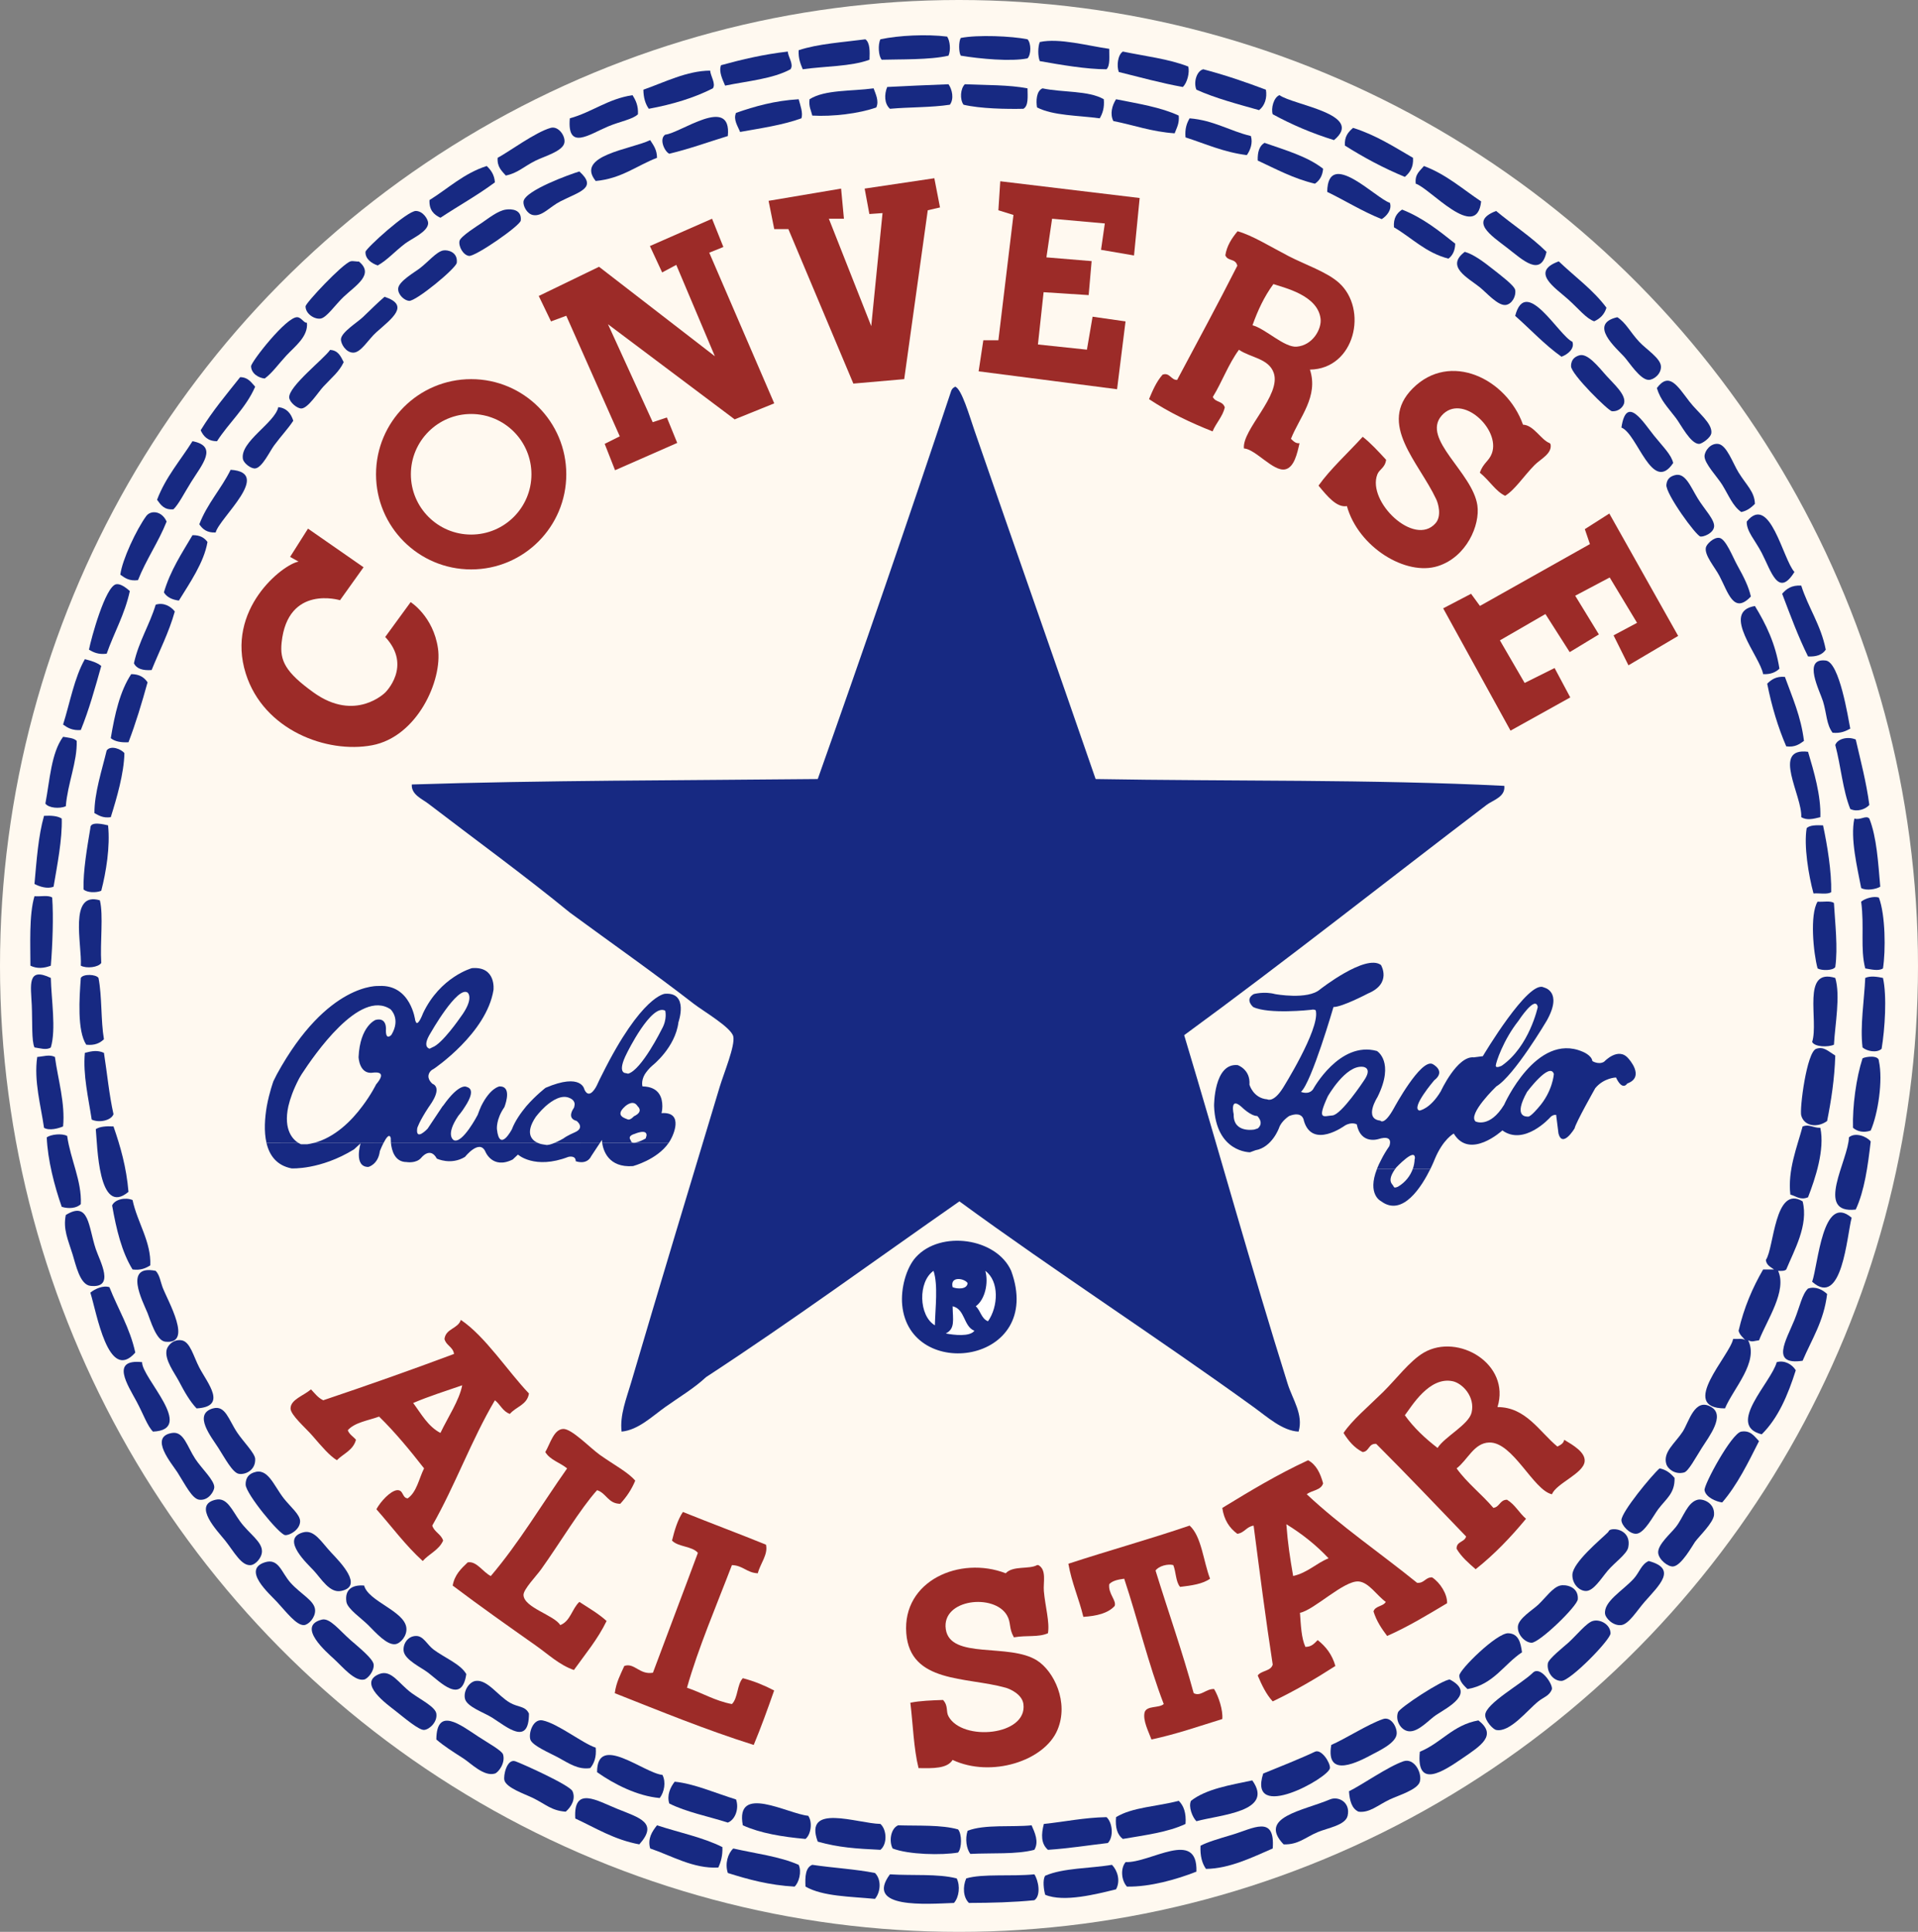 <?xml version="1.0" encoding="utf-8"?>
<!-- Generator: Adobe Illustrator 16.0.0, SVG Export Plug-In . SVG Version: 6.00 Build 0)  -->
<!DOCTYPE svg PUBLIC "-//W3C//DTD SVG 1.1//EN" "http://www.w3.org/Graphics/SVG/1.1/DTD/svg11.dtd">
<svg version="1.1" id="Layer_1" xmlns="http://www.w3.org/2000/svg" xmlns:xlink="http://www.w3.org/1999/xlink" x="0px" y="0px"
	 width="288.778px" height="290.837px" viewBox="8.448 7.063 288.778 290.837" enable-background="new 8.448 7.063 288.778 290.837"
	 xml:space="preserve">
<rect x="8.448" y="7.063" width="288.778" height="290.837" fill="#808080" stroke="none"/>
<g>
	<g>
		<ellipse fill="#FFF9F0" cx="152.837" cy="152.482" rx="144.389" ry="145.419"/>
		<path fill="#172982" d="M152.284,65.279c0.976,0.396,2.128,4.412,2.871,6.562c6.094,17.655,12.336,35.358,18.254,52.506
			c20.107,0.352,41.738,0.029,61.53,1.024c0.192,1.679-1.718,2.146-2.671,2.873c-14.914,11.347-30.207,23.454-45.527,34.661
			c5.229,17.391,10.137,35.151,15.586,52.502c0.729,2.325,2.396,4.608,1.641,7.18c-2.434-0.112-4.725-2.218-6.771-3.692
			c-14.379-10.404-29.86-20.408-44.298-30.97c-12.688,8.849-25.124,17.949-38.146,26.461c-1.802,1.687-4.024,2.995-6.153,4.509
			c-1.985,1.412-4.065,3.455-6.562,3.692c-0.294-2.465,0.729-4.996,1.435-7.386c4.327-14.684,8.761-29.368,13.333-44.506
			c0.635-2.098,2.347-6.198,2.049-7.588c-0.292-1.362-4.511-3.808-5.947-4.922c-6.269-4.854-12.47-9.189-18.663-13.74
			c-6.872-5.625-14.125-10.887-21.33-16.408c-0.916-0.702-2.569-1.357-2.463-2.872c19.495-0.634,40.664-0.608,61.119-0.819
			c6.852-19.331,13.562-38.805,20.098-58.451C151.783,65.599,151.988,65.393,152.284,65.279z"/>
		<path fill="#FFFFFF" d="M149.002,198.386c0.711,2.166,0.259,5.576,0.204,8.201C146.757,205.143,146.642,200.016,149.002,198.386z"
			/>
		<path fill="#FFFFFF" d="M156.797,198.386c2.123,1.556,1.959,5.375,0.408,7.587c-1.002-0.363-1.123-1.607-1.844-2.255
			C156.773,202.702,157.301,200.17,156.797,198.386z"/>
		<path fill="#FFFFFF" d="M154.133,200.229c-0.065,0.967-1.537,0.91-2.259,0.619C151.446,199.102,153.7,199.521,154.133,200.229z"/>
		<path fill="#FFFFFF" d="M151.874,203.718c1.904,0.423,1.619,3.029,3.281,3.689c-0.683,0.926-3.073,0.647-4.309,0.407
			C152.285,207.095,151.908,205.77,151.874,203.718z"/>
		<g>
			<g>
				<path fill="#9C2B28" d="M88.088,216.846c-0.259,1.723-1.967,1.993-2.87,3.077c-1.076-0.364-1.445-1.432-2.254-2.055
					c-3.512,5.93-6.004,12.864-9.433,18.868c0.308,0.988,1.328,1.271,1.637,2.255c-0.62,1.432-2.119,1.987-3.073,3.079
					c-2.585-2.342-4.664-5.182-6.977-7.797c0.655-1.192,2.068-2.713,3.077-2.866c1.047-0.093,0.751,1.159,1.64,1.231
					c1.369-0.959,1.686-2.969,2.462-4.516c-2.131-2.727-4.316-5.389-6.769-7.795c-1.653,0.605-3.657,0.859-4.717,2.055
					c0.238,0.648,0.831,0.947,1.232,1.434c-0.408,1.574-1.884,2.086-2.875,3.074c-1.046-0.619-2.248-2.014-3.687-3.688
					c-1.017-1.175-3.298-3.127-3.286-4.108c0.017-1.341,1.946-1.898,3.078-2.865c0.57,0.595,1.051,1.274,1.847,1.641
					c6.647-2.236,13.218-4.553,19.688-6.973c-0.147-1.08-1.205-1.26-1.436-2.258c0.193-1.58,2.03-1.521,2.462-2.869
					C81.51,208.239,84.908,213.521,88.088,216.846z M70.657,218.28c1.224,1.646,2.217,3.521,4.103,4.51
					c1.083-2.293,2.848-4.908,3.279-7.176C75.561,216.479,72.999,217.275,70.657,218.28z"/>
			</g>
			<g>
				<path fill="#9C2B28" d="M233.913,218.895c4.275-0.004,6.322,3.72,9.023,5.946c0.441-0.239,0.92-0.446,1.025-1.022
					c1.348,0.81,3.229,1.893,3.074,3.279c-0.203,1.817-4.265,3.28-4.923,4.922c-2.801-0.603-5.86-7.875-9.435-7.791
					c-2.305,0.051-3.256,2.637-4.92,3.896c1.599,2.224,3.775,3.875,5.535,5.946c0.963-0.129,0.967-1.217,2.051-1.229
					c1.197,0.71,1.839,1.99,2.865,2.87c-2.291,2.766-4.754,5.357-7.584,7.592c-1.062-0.924-2.131-1.838-2.867-3.076
					c-0.047-1.141,1.214-0.975,1.431-1.853c-4.493-4.663-8.95-9.364-13.533-13.94c-1.187-0.096-1.022,1.16-2.051,1.229
					c-1.272-0.644-2.133-1.696-2.871-2.873c1.271-1.909,3.646-3.89,5.949-6.154c1.987-1.954,4.039-4.721,6.149-5.946
					C227.985,207.708,235.926,212.413,233.913,218.895z M230.015,219.716c0.56-2.383-1.386-4.416-2.872-4.719
					c-3.521-0.713-6.143,3.771-7.178,5.129c1.369,1.912,3.072,3.493,4.926,4.92C225.965,223.348,229.583,221.548,230.015,219.716z"
					/>
			</g>
			<path fill="#9C2B28" d="M104.091,229.973c-0.561,1.356-1.341,2.49-2.26,3.485c-1.829-0.019-2.081-1.61-3.486-2.051
				c-2.552,2.836-5.558,7.901-8.41,11.896c-0.746,1.043-2.704,3.045-2.665,3.896c0.079,1.893,4.626,3.022,5.536,4.516
				c1.533-0.592,1.769-2.478,2.873-3.491c1.408,0.92,2.885,1.767,4.1,2.873c-1.338,2.766-3.216,4.987-4.921,7.381
				c-2.193-0.754-3.889-2.386-5.742-3.688c-4.191-2.954-8.363-5.894-12.511-9.022c0.289-1.629,1.273-2.557,2.259-3.49
				c1.323-0.264,2.312,1.486,3.482,2.052c4.241-4.984,7.673-10.787,11.488-16.201c-1.043-0.874-2.569-1.26-3.283-2.461
				c0.771-1.356,1.283-3.392,2.665-3.481c1.266-0.093,4.034,2.817,5.536,3.893C101.032,227.689,102.987,228.686,104.091,229.973z"/>
			<g>
				<path fill="#9C2B28" d="M207.659,230.378c-0.311,1.06-1.703,1.029-2.463,1.642c5.151,4.83,11.098,8.866,16.613,13.332
					c1.109,0.088,1.213-0.836,2.257-0.822c1.202,0.775,2.317,2.529,2.257,3.896c-2.916,1.737-5.801,3.503-9.023,4.929
					c-0.821-1.094-1.6-2.229-2.053-3.692c0.236-0.853,1.451-0.734,1.846-1.438c-1.321-0.938-2.561-2.969-4.104-3.078
					c-2.215-0.15-6.695,4.311-8.816,4.72c0.139,1.852,0.195,3.771,0.82,5.131c0.957,0,1.365-0.552,1.846-1.024
					c1.229,0.954,2.184,2.188,2.668,3.896c-2.99,1.929-6.102,3.741-9.435,5.334c-0.987-1.066-1.646-2.468-2.259-3.896
					c0.534-0.774,1.977-0.627,2.259-1.648c-1.063-6.863-1.961-13.893-2.875-20.916c-1.081,0.143-1.37,1.086-2.456,1.229
					c-1.185-0.865-2.006-2.095-2.261-3.896c4.162-2.538,8.338-5.063,12.92-7.179C206.638,227.57,207.245,228.878,207.659,230.378z
					 M203.146,244.325c2.181-0.486,3.438-1.898,5.334-2.663c-1.854-1.979-3.983-3.673-6.356-5.131
					C202.345,239.473,202.651,241.438,203.146,244.325z"/>
			</g>
			<path fill="#9C2B28" d="M123.774,239.607c0.354,1.481-0.878,2.875-1.228,4.308c-1.65-0.063-2.235-1.185-3.899-1.229
				c-2.289,5.989-5.094,12.535-6.766,18.461c2.301,0.772,4.183,1.968,6.766,2.459c0.929-0.918,0.752-2.941,1.64-3.896
				c1.736,0.451,3.281,1.098,4.719,1.85c-0.975,2.781-1.971,5.547-3.077,8.199c-7.279-2.295-14.057-5.084-20.92-7.791
				c0.215-1.635,0.863-2.83,1.438-4.102c1.52-0.525,2.286,1.373,4.308,1.021c2.242-6.024,4.531-12.009,6.769-18.048
				c-0.88-1.034-2.961-0.866-3.897-1.848c0.391-1.591,0.846-3.113,1.639-4.306C115.41,236.354,119.643,237.934,123.774,239.607z"/>
			<path fill="#9C2B28" d="M187.56,236.736c1.799,1.621,2.062,5.354,3.076,7.998c-1.111,0.802-2.796,1.029-4.513,1.231
				c-0.666-0.771-0.604-2.267-1.024-3.282c-0.785-0.221-2.187,0.125-2.67,0.822c1.903,6.166,4.015,12.119,5.743,18.459
				c1.062,0.568,1.857-0.688,3.076-0.619c0.695,1.154,1.355,3.205,1.23,4.516c-3.498,1.078-6.889,2.271-10.664,3.076
				c-0.421-1.153-1.343-2.891-1.025-4.103c0.336-1.032,2.152-0.582,2.875-1.231c-2.299-5.978-3.892-12.654-5.953-18.869
				c-0.895,0.125-1.762,0.283-2.254,0.826c-0.186,1.418,1.115,2.435,0.82,3.275c-1.006,1.113-2.729,1.514-4.719,1.643
				c-0.66-2.756-1.746-5.092-2.254-7.998C175.331,240.505,181.592,238.771,187.56,236.736z"/>
			<path fill="#9C2B28" d="M164.793,242.686c1.269,0.709,0.711,2.602,0.82,3.896c0.197,2.308,0.904,4.69,0.616,6.362
				c-1.478,0.641-3.114,0.272-5.127,0.613c-0.785-1.375-0.399-2.177-1.026-3.283c-1.902-3.365-9.883-2.502-9.229,2.051
				c0.668,4.619,9.519,2.037,13.741,4.719c2.535,1.607,4.838,6.291,3.072,10.457c-1.965,4.674-9.969,7.236-15.787,4.514
				c-0.8,1.318-2.971,1.271-5.127,1.23c-0.733-2.954-0.832-6.557-1.232-9.842c1.482-0.299,3.205-0.353,4.922-0.414
				c0.833,0.924,0.396,1.684,0.819,2.461c2.084,3.835,11.907,2.912,11.282-1.844c-0.195-1.496-2.076-2.299-2.666-2.459
				c-5.979-1.674-14.394-0.654-14.971-8.203c-0.607-7.91,8.09-11.688,14.971-9.027c1.099-1.189,3.531-0.559,4.717-1.23
				C164.659,242.686,164.729,242.686,164.793,242.686z"/>
		</g>
		<g>
			<path fill="#172982" d="M151.05,12.571c0.434,0.642,0.575,2.028,0.206,2.871c-2.785,0.656-7.365,0.53-10.049,0.614
				c-0.502-0.525-0.595-2.316-0.203-3.077C143.767,12.384,147.987,12.186,151.05,12.571z"/>
			<path fill="#172982" d="M163.153,12.979c0.562,0.587,0.562,2.287,0,2.872c-2.505,0.51-7.206,0.066-10.049-0.409
				c-0.326-0.525-0.326-2.144,0-2.666C155.646,12.275,160.756,12.491,163.153,12.979z"/>
			<path fill="#172982" d="M138.749,12.979c0.694,0.536,0.661,1.8,0.612,3.077c-2.791,1.036-6.697,0.957-10.05,1.436
				c-0.339-0.822-0.682-1.641-0.613-2.87C131.622,13.652,135.303,13.433,138.749,12.979z"/>
			<path fill="#172982" d="M175.458,14.416c-0.02,1.141,0.166,2.487-0.41,3.076c-2.973,0.008-6.955-0.678-10.047-1.229
				c-0.299-0.729-0.299-2.144,0-2.872C167.915,12.751,172.286,13.97,175.458,14.416z"/>
			<path fill="#172982" d="M127.058,14.826c0.056,0.842,0.941,1.918,0.408,2.666c-2.655,1.444-6.436,1.766-9.844,2.462
				c-0.359-0.876-0.994-2.085-0.613-3.076C120.17,16.01,123.438,15.239,127.058,14.826z"/>
			<path fill="#172982" d="M187.357,17.083c0.228,0.894-0.149,2.452-0.825,3.076c-3.361-0.602-6.449-1.479-9.637-2.257
				c-0.35-0.956-0.143-2.598,0.613-3.076C180.851,15.521,184.465,15.939,187.357,17.083z"/>
			<path fill="#172982" d="M115.37,17.697c0.064,0.826,0.893,1.968,0.408,2.667c-2.809,1.432-6.062,2.415-9.643,3.077
				c-0.514-0.718-0.802-1.657-0.818-2.873C108.419,19.484,111.871,17.709,115.37,17.697z"/>
			<path fill="#172982" d="M199.045,20.568c0.207,1.208-0.157,2.409-1.027,3.077c-3.247-0.918-6.555-1.782-9.434-3.077
				c-0.465-1.076,0.013-2.812,1.027-3.076C192.918,18.355,196.018,19.429,199.045,20.568z"/>
			<path fill="#172982" d="M151.256,19.747c0.55,0.774,0.867,2.191,0.208,3.079c-2.78,0.431-6.078,0.348-9.024,0.615
				c-0.852-0.769-0.874-2.151-0.413-3.282C145.371,20,147.804,19.868,151.256,19.747z"/>
			<path fill="#172982" d="M163.153,20.364c0.016,1.244,0.165,2.625-0.615,3.077c-2.49,0.059-6.521-0.013-9.021-0.615
				c-0.582-0.81-0.467-2.426,0.2-3.079C156.933,19.888,160.34,19.824,163.153,20.364z"/>
			<path fill="#172982" d="M139.979,20.364c0.298,0.827,0.851,1.916,0.406,2.871c-2.572,0.934-6.627,1.407-9.639,1.229
				c-0.174-0.778-0.555-1.357-0.41-2.46C132.635,20.541,136.671,20.815,139.979,20.364z"/>
			<path fill="#172982" d="M174.638,22.004c0.116,1.282-0.185,2.142-0.613,2.872c-3.246-0.447-7-0.384-9.437-1.641
				c-0.162-0.923-0.125-2.479,0.824-2.871C168.392,21.007,172.349,20.67,174.638,22.004z"/>
			<path fill="#172982" d="M103.676,21.388c0.48,0.751,0.891,1.573,0.822,2.874c-0.769,0.774-2.675,1.069-4.514,1.845
				c-2.824,1.189-6.171,3.675-5.742-1.23C97.616,23.944,99.938,21.959,103.676,21.388z"/>
			<path fill="#172982" d="M209.299,28.157c-3.34-1.034-6.403-2.346-9.229-3.896c-0.283-0.834,0.135-2.549,1.024-2.874
				C203.159,22.893,214.024,24.244,209.299,28.157z"/>
			<path fill="#172982" d="M128.698,22.004c0.237,0.889,0.688,2.08,0.41,2.872c-2.76,1.004-6.041,1.482-9.231,2.051
				c-0.328-0.849-1.064-1.859-0.611-2.87C122.106,23.068,125.085,22.218,128.698,22.004z"/>
			<path fill="#172982" d="M185.918,24.464c0.119,1.215-0.321,1.866-0.612,2.669c-3.459-0.235-6.146-1.238-9.231-1.848
				c-0.535-1.062-0.197-2.329,0.408-3.281C179.788,22.665,183.22,23.201,185.918,24.464z"/>
			<path fill="#172982" d="M118.031,27.543c-2.928,0.897-5.731,1.928-8.815,2.665c-0.701-0.322-1.575-2.202-0.617-2.87
				C110.903,27.117,118.647,21.296,118.031,27.543z"/>
			<path fill="#172982" d="M196.786,27.543c0.312,1.036-0.078,2.113-0.613,2.872c-3.52-0.447-6.225-1.704-9.229-2.668
				c-0.121-1.281,0.184-2.141,0.615-2.871C191.222,25.179,193.59,26.776,196.786,27.543z"/>
			<path fill="#172982" d="M84.602,33.49c-0.604-0.697-1.32-1.278-1.229-2.666c1.752-0.938,5.687-3.868,7.998-4.512
				c1.159-0.322,2.255,1.244,2.05,2.255c-0.254,1.275-3.023,2.03-4.306,2.666C87.27,32.147,86.42,33.121,84.602,33.49z"/>
			<path fill="#172982" d="M221.194,30.824c0.094,1.459-0.496,2.237-1.229,2.871c-3.244-1.339-6.219-2.945-9.025-4.717
				c-0.094-1.394,0.533-2.063,1.23-2.666C215.606,27.39,218.338,29.168,221.194,30.824z"/>
			<path fill="#172982" d="M107.367,30.824c-3.063,1.176-5.347,3.13-9.229,3.487c-3.143-3.868,5.412-4.786,8.2-6.154
				C106.82,28.909,107.367,29.593,107.367,30.824z"/>
			<path fill="#172982" d="M207.659,32.466c-0.092,1.07-0.539,1.783-1.232,2.254c-3.254-0.778-5.855-2.206-8.613-3.486
				c-0.042-1.271,0.241-2.222,1.025-2.666C201.976,29.67,205.28,30.602,207.659,32.466z"/>
			<path fill="#172982" d="M81.73,32.054c0.631,0.602,1.153,1.311,1.233,2.46c-2.587,1.93-5.489,3.536-8.204,5.334
				c-0.975-0.464-1.722-1.152-1.644-2.666C75.944,35.428,78.265,33.166,81.73,32.054z"/>
			<path fill="#172982" d="M231.452,37.388c-0.677,6.16-7.754-2.041-9.846-2.668c-0.172-1.471,0.662-1.934,1.229-2.666
				C226.217,33.323,228.659,35.528,231.452,37.388z"/>
			<path fill="#172982" d="M95.679,32.875c2.772,2.498,0.008,3.039-2.873,4.513c-1.603,0.819-2.729,2.308-4.1,2.05
				c-0.951-0.178-1.528-1.423-1.437-2.05C87.506,35.732,94.301,33.288,95.679,32.875z"/>
			<path fill="#172982" d="M217.708,37.592c0.365,0.978-0.457,1.997-1.229,2.461c-2.931-1.173-5.44-2.76-8.203-4.102
				C208.368,29.292,215.672,37.006,217.708,37.592z"/>
			<path fill="#172982" d="M84.602,38.616c0.907-0.133,2.422,0,2.257,1.641c-0.078,0.777-6.84,5.458-7.794,5.333
				c-0.873-0.113-1.604-1.409-1.434-2.254c0.136-0.688,2.893-2.406,3.278-2.667C81.987,39.939,83.391,38.796,84.602,38.616z"/>
			<path fill="#172982" d="M227.551,43.745c-0.029,1.059-0.398,1.786-1.024,2.255c-3.422-0.885-5.489-3.121-8.202-4.718
				c-0.109-1.409,0.446-2.151,1.229-2.666C222.69,39.857,225.116,41.809,227.551,43.745z"/>
			<path fill="#172982" d="M65.325,47.026c-0.926-0.3-1.909-0.997-1.847-2.05c0.029-0.501,6.28-6.181,7.589-6.154
				c1.104,0.021,1.861,1.304,1.845,1.847c-0.038,1.303-2.495,2.313-3.486,3.076C67.829,44.967,66.794,46.194,65.325,47.026z"/>
			<path fill="#172982" d="M241.293,44.977c-0.85,3.885-3.584,1.203-5.946-0.617c-2.445-1.883-5.701-3.98-1.64-5.537
				C236.202,40.906,238.991,42.695,241.293,44.977z"/>
			<path fill="#172982" d="M75.168,44.77c0.651-0.126,2.227,0.197,2.055,1.847c-0.093,0.837-6.134,5.812-7.18,5.741
				c-0.685-0.046-1.688-0.901-1.645-1.843c0.056-1.095,2.48-2.458,3.281-3.078C72.934,46.468,74.169,44.961,75.168,44.77z"/>
			<path fill="#172982" d="M228.988,44.977c1.288,0.359,2.761,1.436,4.308,2.664c1.104,0.878,3.156,2.405,3.281,3.077
				c0.172,0.922-0.492,2.147-1.436,2.258c-1.186,0.133-2.906-1.88-3.896-2.669C229.437,48.868,226.042,47.186,228.988,44.977z"/>
			<path fill="#172982" d="M62.451,46.41c2.438,1.939-0.421,3.604-2.256,5.334c-1.275,1.201-2.566,3.149-3.485,3.282
				c-0.974,0.135-2.276-0.767-2.255-1.849c0.009-0.491,5.513-6.367,6.767-6.768C61.604,46.291,62.455,46.525,62.451,46.41z"/>
			<path fill="#172982" d="M250.317,53.385c-0.293,1.004-0.949,1.646-1.843,2.051c-1.196-0.413-2.312-1.854-3.899-3.284
				c-1.912-1.723-5.828-4.156-1.434-5.741C245.551,48.72,248.304,50.68,250.317,53.385z"/>
			<path fill="#172982" d="M66.347,51.744c3.888,1.28,1.107,3.255-1.229,5.332c-1.222,1.087-2.313,3.084-3.489,3.077
				c-1.12-0.008-1.9-1.368-1.845-2.051c0.09-1.034,2.403-2.457,3.287-3.284C64.393,53.57,65.232,52.695,66.347,51.744z"/>
			<path fill="#172982" d="M243.549,60.767c-2.557-1.817-4.651-4.099-6.973-6.151c1.592-6.128,6.576,2.996,8.613,3.895
				C245.569,59.549,244.495,60.419,243.549,60.767z"/>
			<path fill="#172982" d="M54.658,55.639c0.235,2.077-1.846,3.602-3.074,4.925c-1.235,1.33-2.138,2.646-3.28,3.484
				c-0.917-0.087-2.021-0.739-2.055-1.844c-0.017-0.631,5.354-7.524,6.975-7.386C53.854,54.874,54.251,55.758,54.658,55.639z"/>
			<path fill="#172982" d="M251.956,54.818c1.322,0.864,1.883,2.174,3.285,3.691c1.035,1.126,3.213,2.466,3.282,3.694
				c0.065,1.172-1.093,2.051-1.847,2.051c-1.277,0-2.963-2.696-3.693-3.488C251.78,59.452,247.532,55.828,251.956,54.818z"/>
			<path fill="#172982" d="M60.195,61.588c-0.705,1.478-1.748,2.259-3.074,3.691c-0.746,0.802-2.281,3.237-3.283,3.28
				c-0.619,0.029-1.784-0.907-1.845-1.64c-0.143-1.659,5.288-5.882,6.153-7.177C59.38,59.807,59.759,60.726,60.195,61.588z"/>
			<path fill="#172982" d="M246.215,60.563c1.23-0.39,2.814,1.619,4.103,3.075c1.067,1.201,2.957,2.815,2.666,4.102
				c-0.101,0.45-0.685,1.305-1.846,1.232c-0.521-0.034-6.146-5.573-6.149-6.769C244.979,61.073,245.708,60.724,246.215,60.563z"/>
			<path fill="#172982" d="M46.867,65.279c-1.41,3.242-3.923,5.379-5.744,8.205c-1.368,0-2.027-0.71-2.462-1.644
				c1.762-2.886,3.889-5.41,5.946-7.996C45.818,63.865,46.273,64.639,46.867,65.279z"/>
			<path fill="#172982" d="M257.907,65.486c1.863-2.496,3.084-0.338,4.922,2.05c1.262,1.638,3.45,3.252,3.283,4.717
				c-0.092,0.747-1.463,1.646-1.848,1.641c-1.291-0.014-2.723-2.896-3.488-3.897C259.472,68.283,258.481,67.345,257.907,65.486z"/>
			<path fill="#172982" d="M52.605,70.407c-0.832,1.257-1.738,2.17-2.868,3.69c-0.682,0.917-1.816,3.386-2.87,3.488
				c-0.624,0.06-1.734-0.771-1.85-1.438c-0.438-2.609,4.808-5.401,5.334-7.793C51.635,68.51,52.261,69.315,52.605,70.407z"/>
			<path fill="#172982" d="M260.368,76.766c-3.172,4.72-5.369-4.392-7.795-5.332c0.742-5.026,3.295-0.795,4.922,1.228
				C258.858,74.354,260.088,75.514,260.368,76.766z"/>
			<path fill="#172982" d="M34.562,83.738c-1.427,0.122-1.917-0.685-2.466-1.436c1.297-3.426,3.517-5.925,5.333-8.818
				c3.922,0.756,1.423,3.537-0.203,6.151C36.16,81.347,35.354,82.971,34.562,83.738z"/>
			<path fill="#172982" d="M272.672,82.918c-0.547,0.546-1.146,1.041-2.053,1.229c-1.281-0.887-1.871-2.475-2.871-4.102
				c-0.703-1.145-2.688-3.206-2.662-4.308c0.017-0.791,0.896-1.98,2.049-1.845c1.291,0.151,2.213,2.912,3.078,4.306
				C271.417,80.139,272.62,81.093,272.672,82.918z"/>
			<path fill="#172982" d="M40.917,87.226c-1.296,0.066-1.965-0.494-2.46-1.233c1.189-3.113,3.293-5.32,4.716-8.203
				C49.566,78.188,41.487,85.009,40.917,87.226z"/>
			<path fill="#172982" d="M260.575,78.61c1.602-0.486,2.375,1.669,3.488,3.487c1.006,1.654,2.633,3.269,2.455,4.308
				c-0.162,0.978-1.605,1.5-2.045,1.434c-0.65-0.097-5.26-6.44-5.131-7.793C259.436,79.028,260.09,78.759,260.575,78.61z"/>
			<path fill="#172982" d="M33.535,85.585c-1.243,3.129-3.071,5.678-4.312,8.818c-1.329,0.172-1.98-0.34-2.662-0.822
				c0.291-2.283,2.443-6.812,3.896-8.816C31.124,83.845,32.803,83.936,33.535,85.585z"/>
			<path fill="#172982" d="M278.622,93.171c-2.445,3.941-3.504-0.137-4.924-2.87c-1.018-1.953-2.303-3.238-2.258-4.716
				C274.937,81.273,276.883,91.295,278.622,93.171z"/>
			<path fill="#172982" d="M39.687,88.66c-0.513,3.063-2.684,6.186-4.305,8.818c-1.036-0.129-1.81-0.516-2.258-1.23
				c0.981-3.327,2.709-5.904,4.306-8.613C38.553,87.607,39.229,88.024,39.687,88.66z"/>
			<path fill="#172982" d="M272.062,96.864c-2.582,2.735-3.403-0.564-4.722-3.077c-0.707-1.353-2.307-3.145-2.051-4.306
				c0.105-0.495,1.197-1.593,2.051-1.436c0.961,0.174,1.979,2.859,2.668,4.101C271.056,94.031,271.717,95.37,272.062,96.864z"/>
			<path fill="#172982" d="M27.995,96.041c-0.766,3.543-2.37,6.242-3.486,9.437c-1.246,0.151-1.987-0.198-2.666-0.614
				c0.311-1.616,2.463-9.558,4.103-9.846C26.602,94.904,27.426,95.544,27.995,96.041z"/>
			<path fill="#172982" d="M279.646,95.225c1.076,3.368,2.963,5.924,3.692,9.639c-0.485,0.742-1.36,1.098-2.668,1.025
				c-1.479-2.966-2.672-6.218-3.896-9.434C277.409,95.722,278.187,95.131,279.646,95.225z"/>
			<path fill="#172982" d="M34.766,99.119c-0.9,3.206-2.311,5.896-3.488,8.818c-1.326,0.097-2.274-0.186-2.665-1.025
				c0.728-3.302,2.337-5.726,3.279-8.817C33.07,97.723,34.163,98.334,34.766,99.119z"/>
			<path fill="#172982" d="M272.672,98.298c1.658,2.717,3.099,5.652,3.691,9.436c-0.562,0.53-1.311,0.874-2.459,0.82
				C273.517,105.975,267.411,99.169,272.672,98.298z"/>
			<path fill="#172982" d="M23.692,107.325c-0.929,3.31-1.85,6.628-3.077,9.64c-1.27,0.104-1.994-0.333-2.669-0.821
				c1.049-3.333,1.693-7.056,3.281-9.846C22.151,106.539,23.062,106.792,23.692,107.325z"/>
			<path fill="#172982" d="M287.028,116.758c-0.707,0.384-1.451,0.736-2.662,0.617c-0.943-1.258-0.881-2.893-1.438-4.718
				c-0.479-1.566-3.153-6.58,0.41-6.153C285.401,106.748,286.702,115.097,287.028,116.758z"/>
			<path fill="#172982" d="M30.665,109.785c-0.859,3.104-1.775,6.155-2.873,9.024c-1.152,0.061-2.065-0.124-2.667-0.615
				c0.607-3.637,1.389-7.092,3.078-9.641C29.437,108.549,30.173,109.044,30.665,109.785z"/>
			<path fill="#172982" d="M277.187,108.966c1.104,3.065,2.415,5.922,2.87,9.638c-0.682,0.481-1.333,0.993-2.669,0.82
				c-1.236-2.864-2.187-6.018-2.867-9.436C275.149,109.39,275.844,108.849,277.187,108.966z"/>
			<path fill="#172982" d="M19.997,118.604c0.099,3.131-1.368,6.405-1.642,9.844c-0.947,0.393-2.579,0.273-3.075-0.409
				c0.679-3.561,0.872-7.606,2.666-10.052C18.704,118.121,19.562,118.151,19.997,118.604z"/>
			<path fill="#172982" d="M287.853,118.397c0.739,3.228,1.582,6.348,2.047,9.847c-0.551,0.626-1.812,1.113-2.871,0.612
				c-1.135-2.825-1.419-6.508-2.258-9.637C285.112,118.262,286.687,117.895,287.853,118.397z"/>
			<path fill="#172982" d="M27.178,120.448c-0.06,3.031-1.152,6.771-2.053,9.64c-1.187,0.161-1.794-0.258-2.459-0.614
				c-0.022-2.989,1.139-6.495,1.843-9.435C25.132,119.195,26.741,119.864,27.178,120.448z"/>
			<path fill="#172982" d="M280.67,120.241c0.873,2.928,1.968,6.6,1.853,9.847c-1.092,0.266-2.01,0.51-2.877,0
				C279.842,126.885,275.116,119.547,280.67,120.241z"/>
			<path fill="#172982" d="M17.743,130.296c0.093,3.13-0.692,7.081-1.229,10.253c-0.909,0.393-2.142-0.019-2.876-0.411
				c0.323-3.573,0.575-7.217,1.438-10.253C16.161,129.823,17.115,129.896,17.743,130.296z"/>
			<path fill="#172982" d="M289.899,130.296c1.121,2.843,1.323,6.604,1.645,10.253c-0.588,0.377-2.11,0.657-2.875,0.202
				c-0.58-3.071-1.666-7.483-1.022-10.455C288.563,130.584,289.399,129.741,289.899,130.296z"/>
			<path fill="#172982" d="M24.72,131.317c0.339,3.181-0.301,7.062-1.027,9.849c-0.763,0.327-2.15,0.295-2.668-0.208
				c-0.074-2.777,0.547-6.353,1.027-9.23C22.02,130.623,24.114,131.188,24.72,131.317z"/>
			<path fill="#172982" d="M282.929,131.317c0.646,2.999,1.299,7.019,1.229,10.051c-0.552,0.405-1.787,0.123-2.664,0.205
				c-0.748-2.732-1.482-7.229-1.027-9.846C280.967,131.272,281.929,131.282,282.929,131.317z"/>
			<path fill="#172982" d="M16.307,142.188c0.208,2.906,0.05,7.136-0.205,10.257c-1.055,0.396-2.073,0.486-3.075,0
				c0.008-2.993-0.233-7.657,0.612-10.46C14.514,142.066,15.754,141.784,16.307,142.188z"/>
			<path fill="#172982" d="M291.336,142.188c0.992,2.591,1.035,7.996,0.617,10.667c-0.66,0.458-1.937,0.114-2.67,0
				c-0.777-2.981-0.107-6.285-0.615-10.05C289.284,142.293,290.571,141.938,291.336,142.188z"/>
			<path fill="#172982" d="M23.484,142.603c0.556,2.252,0.019,6.255,0.208,9.433c-0.433,0.651-2.183,0.878-3.077,0.409
				C20.817,149.33,18.748,141.193,23.484,142.603z"/>
			<path fill="#172982" d="M284.569,143.01c0.17,2.987,0.617,6.749,0.201,9.642c-0.352,0.551-2.055,0.562-2.664,0.203
				c-0.635-2.341-1.188-8.106,0-10.05C282.922,142.88,284.075,142.617,284.569,143.01z"/>
			<path fill="#172982" d="M16.102,154.29c0.065,3.196,0.817,7.724,0,10.461c-0.614,0.467-1.762,0.088-2.463,0
				c-0.455-0.961-0.296-3.791-0.407-6.36C13.094,155.383,12.503,152.571,16.102,154.29z"/>
			<path fill="#172982" d="M23.278,154.29c0.548,2.804,0.332,6.369,0.819,9.229c-0.595,0.564-1.361,0.965-2.666,0.821
				c-1.377-2.114-1.039-7.021-0.816-10.051C20.974,153.648,22.909,153.73,23.278,154.29z"/>
			<path fill="#172982" d="M284.771,154.29c0.799,2.68-0.035,6.991-0.201,10.051c-0.894,0.398-2.896,0.349-3.28-0.413
				C282.312,160.706,279.631,152.71,284.771,154.29z"/>
			<path fill="#172982" d="M291.954,154.29c0.613,2.713,0.287,7.724-0.207,10.667c-0.717,0.677-2.244,0.354-2.871-0.206
				c-0.392-3.205,0.258-7.121,0.408-10.461C290.042,153.93,291.153,154.114,291.954,154.29z"/>
			<path fill="#172982" d="M284.771,165.979c-0.117,3.57-0.616,6.767-1.228,9.847c-1.412,1.045-3.428,0.84-3.897-0.819
				c-0.271-0.958,0.819-9.589,2.258-10.049C283.038,164.585,283.635,165.273,284.771,165.979z"/>
			<path fill="#172982" d="M24.098,165.568c0.483,3.078,0.783,6.33,1.438,9.23c-0.336,0.947-2.141,1.348-3.281,0.818
				c-0.47-3.123-1.349-6.797-1.027-10.049C22.344,165.273,23.146,165.145,24.098,165.568z"/>
			<path fill="#172982" d="M16.717,166.186c0.452,3.345,1.57,6.989,1.229,10.459c-0.671,0.291-2.08,0.684-2.87,0.207
				c-0.464-3.304-1.554-7.052-1.024-10.666C14.962,166.121,15.899,165.768,16.717,166.186z"/>
			<path fill="#172982" d="M290.106,177.264c-1.045,0.377-2.023,0.143-2.666-0.412c-0.098-3.254,0.491-7.568,1.436-10.459
				c0.537-0.287,2.473-0.509,2.461,0.409C291.972,169.706,291.211,174.738,290.106,177.264z"/>
			<path fill="#172982" d="M282.522,176.852c0.695,3.289-0.76,7.631-1.852,10.457c-1.131,0.471-1.739-0.136-2.664-0.408
				c-0.424-3.662,1.018-7.172,1.846-10.256C280.874,176.266,281.353,176.859,282.522,176.852z"/>
			<path fill="#172982" d="M25.536,176.645c1.039,2.998,1.944,6.127,2.256,9.846c-4.571,3.842-4.678-7.131-4.923-9.437
				C23.496,176.652,24.452,176.587,25.536,176.645z"/>
			<path fill="#172982" d="M18.561,178.079c0.488,3.499,2.217,6.786,2.055,10.258c-0.615,0.63-1.847,0.738-2.872,0.41
				c-1.085-3.072-2.129-7.101-2.256-10.461C16.083,177.855,17.755,177.641,18.561,178.079z"/>
			<path fill="#172982" d="M290.106,178.905c-0.432,3.731-0.934,7.403-2.254,10.252c-6.258,0.724-1.08-7.478-1.027-10.871
				C287.775,177.477,289.506,178.145,290.106,178.905z"/>
			<path fill="#172982" d="M28.406,187.723c0.705,3.362,2.826,6.284,2.668,9.842c-0.678,0.416-1.423,0.77-2.668,0.615
				c-1.62-2.619-2.442-6.033-3.077-9.639C25.715,187.637,27.292,187.266,28.406,187.723z"/>
			<path fill="#172982" d="M269.39,208.639c0.646,0.045,1.508-0.14,1.848,0.203c-0.368-0.449-0.854-0.777-1.024-1.435
				c0.807-3.497,2.111-6.496,3.693-9.228c0.545,0,1.092,0,1.641,0c-0.512-0.377-1.146-0.633-1.23-1.436
				c1.244-1.723,1.291-11.376,5.537-8.82c0.918,3.594-1.295,7.402-2.465,10.256c-0.236,0.236-0.723,0.232-1.227,0.205
				c1.381,3.014-1.691,7.41-2.871,10.456c-0.742,0.078-0.992,0.314-1.64,0c1.64,3.29-2.228,7.243-3.487,10.252
				C261.049,219.083,268.933,211.13,269.39,208.639z"/>
			<path fill="#172982" d="M18.355,189.977c3.533-2.181,3.38,1.723,4.514,5.127c0.604,1.809,2.99,5.965-0.817,5.541
				c-1.579-0.181-2.188-3.175-2.669-4.722C18.674,193.646,17.924,192.111,18.355,189.977z"/>
			<path fill="#172982" d="M287.235,190.386c-0.717,2.712-1.432,13.663-5.947,9.64C282.2,197.452,282.853,186.611,287.235,190.386z"
				/>
			<path fill="#172982" d="M31.892,198.386c0.608,0.63,0.715,1.64,1.027,2.462c0.794,2.082,4.666,8.678,0.412,8.2
				c-1.373-0.149-2.238-3.264-2.666-4.305C29.916,202.938,27.01,197.395,31.892,198.386z"/>
			<path fill="#172982" d="M28.818,210.689c-4.081,4.646-5.824-6.082-6.767-9.023c0.675-0.559,1.942-1.139,2.871-0.818
				C26.216,204.13,27.996,206.934,28.818,210.689z"/>
			<path fill="#172982" d="M283.543,201.869c-0.486,4.099-2.326,6.84-3.69,10.052c-4.896,0.722-2.47-3.104-1.229-6.151
				c0.812-2.002,1.152-3.899,2.049-4.72C281.814,200.675,282.854,201.227,283.543,201.869z"/>
			<path fill="#172982" d="M38.045,219.094c-1.008-1.068-1.794-2.438-2.663-4.097c-0.657-1.248-2.18-3.22-1.847-4.717
				c0.134-0.597,0.954-1.644,2.255-1.438c1.296,0.21,1.786,2.419,2.667,4.105C39.692,215.307,42.755,218.833,38.045,219.094z"/>
			<path fill="#172982" d="M31.484,222.587c-0.833-0.81-1.462-2.653-2.464-4.517c-1.344-2.5-3.998-6.454,0.824-5.938
				C29.732,214.434,38.021,222.296,31.484,222.587z"/>
			<path fill="#172982" d="M278.825,213.355c-1.187,3.733-2.648,7.195-5.127,9.641c-5.439-1.352,1.463-7.835,2.256-10.864
				C277.133,211.796,278.279,212.463,278.825,213.355z"/>
			<path fill="#172982" d="M266.112,218.895c2.117,1.271-0.334,4.418-1.436,6.151c-0.943,1.483-2.02,3.524-2.668,3.693
				c-1.428,0.375-2.467-0.593-2.666-1.232c-0.578-1.83,1.324-3.171,2.462-4.92C262.747,221.134,263.597,217.389,266.112,218.895z"/>
			<path fill="#172982" d="M40.508,219.094c1.896-0.527,2.355,1.729,3.692,3.696c0.908,1.336,2.621,3.053,2.667,3.896
				c0.086,1.688-1.44,2.43-2.462,2.258c-0.943-0.159-2.114-2.39-3.079-3.896C40.295,223.43,37.453,219.96,40.508,219.094z"/>
			<path fill="#172982" d="M34.355,222.79c1.764-0.281,2.26,2.028,3.488,3.896c0.96,1.469,2.924,3.256,2.867,4.312
				c-0.027,0.521-0.814,2.014-2.254,1.845c-1.089-0.128-2.121-2.283-3.282-4.103C34.336,227.423,30.81,223.364,34.355,222.79z"/>
			<path fill="#172982" d="M273.29,224.023c-1.651,3.267-3.263,6.58-5.541,9.228c-0.885-0.103-2.496-0.778-2.662-1.844
				c-0.127-0.793,4.074-8.591,5.533-8.82C272.047,222.361,272.599,223.316,273.29,224.023z"/>
			<path fill="#172982" d="M260.575,229.559c0.057,2.322-1.25,3.102-2.467,4.715c-0.748,1.006-2.066,3.602-3.277,3.692
				c-1.008,0.082-2.25-1.26-2.258-2.048c-0.008-1.218,4.57-6.775,5.744-7.794C259.347,228.323,260.008,228.896,260.575,229.559z"/>
			<path fill="#172982" d="M46.662,228.739c2.108-0.771,2.98,1.936,4.509,3.899c0.998,1.275,2.494,2.455,2.462,3.482
				c-0.039,1.266-1.611,2.118-2.256,2.051c-0.887-0.089-5.916-6.229-5.944-7.589C45.406,229.361,46.109,228.939,46.662,228.739z"/>
			<path fill="#172982" d="M40.917,232.842c1.729-0.393,2.432,1.536,3.69,3.28c1.307,1.803,3.328,3.03,3.282,4.511
				c-0.029,1.022-1.013,1.977-1.641,2.053c-1.443,0.18-2.527-1.968-3.896-3.693C41.233,237.587,37.36,233.641,40.917,232.842z"/>
			<path fill="#172982" d="M264.063,232.842c0.766-0.187,2.564,0.45,2.455,2.253c-0.072,1.195-2.21,3.195-2.87,4.104
				c-0.345,0.48-2.039,3.576-3.28,3.691c-0.812,0.073-2.176-1.046-2.26-2.052c-0.096-1.233,1.885-2.896,2.668-3.897
				C261.903,235.512,262.497,233.218,264.063,232.842z"/>
			<path fill="#172982" d="M250.935,237.354c0.996-0.32,3.14,0.346,2.664,2.668c-0.203,0.998-2.104,2.328-3.074,3.485
				c-1.034,1.229-2.151,3.073-3.28,3.073c-1.033,0.01-2.104-1.077-2.054-2.461c0.067-1.852,4.285-5.312,5.334-6.354
				C250.692,237.598,250.659,237.438,250.935,237.354z"/>
			<path fill="#172982" d="M54.046,237.768c1.731-0.504,2.771,1.447,4.304,3.071c1.314,1.392,4.921,5.062,1.435,5.741
				c-1.707,0.335-2.938-1.809-4.101-3.073C54.875,242.623,50.594,238.751,54.046,237.768z"/>
			<path fill="#172982" d="M48.304,242.273c2.115-0.692,2.495,1.517,3.893,3.076c1.557,1.733,3.628,2.691,3.695,4.104
				c0.05,1.124-0.966,2.188-1.641,2.261c-1.154,0.104-2.733-2.017-4.104-3.491C48.975,246.966,44.874,243.396,48.304,242.273z"/>
			<path fill="#172982" d="M256.678,242.07c4.363,1.16,1.589,3.636-0.618,6.15c-1.127,1.289-2.362,3.336-3.485,3.492
				c-1.312,0.17-2.383-1.104-2.459-1.645c-0.281-1.885,2.629-3.5,4.309-5.334C255.288,243.784,255.561,242.561,256.678,242.07z"/>
			<path fill="#172982" d="M243.347,245.764c0.776-0.199,2.788,0.122,2.661,2.053c-0.067,1.059-5.811,6.594-6.971,6.556
				c-0.951-0.022-2.154-1.185-2.051-2.458c0.096-1.211,2.229-2.475,3.078-3.283C241.202,247.548,242.226,246.045,243.347,245.764z"
				/>
			<path fill="#172982" d="M63.273,245.764c0.625,2.387,6.058,3.815,6.358,6.354c0.141,1.199-0.866,2.35-1.643,2.468
				c-1.283,0.187-2.959-1.731-4.101-2.87c-1.034-1.035-3.116-2.438-3.282-3.492C60.317,246.37,61.485,245.614,63.273,245.764z"/>
			<path fill="#172982" d="M56.918,250.889c1.197-0.295,2.649,1.629,4.304,3.079c1.275,1.117,3.408,2.822,3.487,3.687
				c0.091,0.988-0.892,2.143-1.436,2.258c-1.428,0.312-3.188-1.852-4.511-3.072C57.661,255.823,53.014,251.855,56.918,250.889z"/>
			<path fill="#172982" d="M248.267,251.096c1.092-0.312,2.627,0.497,2.668,1.848c0.028,0.957-6.037,7.162-7.386,7.176
				c-1.321,0.01-2.268-1.432-2.047-2.668c0.115-0.676,2.468-2.531,3.072-3.079C245.792,253.277,247.315,251.361,248.267,251.096z"/>
			<path fill="#172982" d="M237.604,255.811c-2.754,1.83-4.295,4.871-8.207,5.537c-0.414-0.421-1.238-1.106-1.229-2.046
				c0.008-0.868,5.652-6.44,7.381-6.358C237.105,253.011,237.403,254.385,237.604,255.811z"/>
			<path fill="#172982" d="M78.655,259.093c-0.677,4.609-3.865,1.245-5.743-0.207c-1.034-0.795-3.529-1.93-3.691-3.278
				c-0.122-1.008,0.574-2.228,1.847-2.254c1.142-0.027,1.646,1.278,2.665,2.051C75.35,256.618,77.79,257.573,78.655,259.093z"/>
			<path fill="#172982" d="M65.528,259.093c1.845-0.758,2.963,1.459,4.921,2.873c1.455,1.046,3.539,2.075,3.694,3.076
				c0.196,1.272-1.058,2.407-1.847,2.457c-0.769,0.049-2.921-1.774-4.308-2.869C66.817,263.702,62.198,260.456,65.528,259.093z"/>
			<path fill="#172982" d="M242.114,261.348c-0.348,1.012-1.287,1.231-2.049,1.852c-1.629,1.295-4.287,4.74-6.357,4.301
				c-0.494-0.102-1.664-1.387-1.645-2.254c0.055-1.732,5.497-4.693,7.178-6.359C240.338,257.807,242.213,260.503,242.114,261.348z"
				/>
			<path fill="#172982" d="M226.735,259.911c3.898,2.038-0.158,4.103-2.053,5.334c-1.051,0.685-2.662,2.597-4.104,2.457
				c-1.183-0.106-2.099-1.591-1.642-2.866C219.182,264.152,225.583,259.943,226.735,259.911z"/>
			<path fill="#172982" d="M88.088,265.042c0,4.944-3.332,2.008-5.535,0.612c-1.259-0.793-3.833-1.637-4.104-2.87
				c-0.251-1.16,0.634-2.537,1.642-2.666c1.741-0.218,3.314,2.224,5.127,3.282C86.443,264.114,87.547,263.868,88.088,265.042z"/>
			<path fill="#172982" d="M74.144,268.938c0.04-5.026,3.633-2.196,6.355-0.412c1.47,0.963,3.525,2.088,3.693,2.67
				c0.381,1.322-0.731,2.715-1.229,2.871c-1.645,0.504-3.64-1.562-4.718-2.258C76.521,270.698,75.362,269.979,74.144,268.938z"/>
			<path fill="#172982" d="M208.888,269.757c2.194-0.954,5.519-3.116,7.797-3.896c1.2-0.413,2.146,1.238,2.047,2.255
				c-0.132,1.366-2.606,2.497-3.688,3.079C213.144,272.208,207.976,274.996,208.888,269.757z"/>
			<path fill="#172982" d="M98.139,270.167c0.128,1.429-0.236,2.365-0.819,3.076c-1.824,0.268-3.141-0.666-4.922-1.642
				c-1.042-0.569-3.825-1.729-4.102-2.664c-0.289-0.971,0.402-3.158,1.845-2.873C92.422,266.521,96.253,269.577,98.139,270.167z"/>
			<path fill="#172982" d="M231.042,266.064c2.873,2.246,0.385,3.801-2.465,5.744c-2.688,1.834-6.947,4.734-6.355-1.026
				C225.433,269.479,227.202,266.741,231.042,266.064z"/>
			<path fill="#172982" d="M198.636,274.066c1.868-0.756,5.907-2.377,7.79-3.284c0.976-0.47,2.326,1.651,2.261,2.461
				C208.561,274.705,196.274,281.516,198.636,274.066z"/>
			<path fill="#172982" d="M108.188,274.27c0.56,1.097,0.271,2.58-0.406,3.481c-3.366-0.293-6.898-2.094-9.437-3.892
				C98.324,267.934,105.378,273.995,108.188,274.27z"/>
			<path fill="#172982" d="M93.626,279.807c-2.148-0.152-2.992-1.105-4.92-2.056c-1.234-0.597-3.99-1.521-4.309-2.655
				c-0.199-0.73,0.384-3.312,1.645-2.878c0.884,0.306,8.2,3.57,8.608,4.513C95.16,277.9,94.466,279.075,93.626,279.807z"/>
			<path fill="#172982" d="M212.988,279.807c-1.028-0.475-1.333-1.668-1.433-3.076c1.877-0.9,5.873-3.719,8.201-4.513
				c1.604-0.542,2.84,1.724,2.464,3.076c-0.337,1.209-3.196,2.048-4.515,2.668C215.872,278.835,214.653,280.021,212.988,279.807z"/>
			<path fill="#172982" d="M119.266,277.962c0.494,1.381-0.125,3.062-1.234,3.486c-2.951-0.945-6.218-1.57-8.815-2.871
				c-0.402-1.248,0.177-2.479,0.815-3.283C112.93,275.57,116.31,277.066,119.266,277.962z"/>
			<path fill="#172982" d="M196.993,275.096c3.375,4.729-4.799,5.153-8.408,6.148c-0.592-0.579-1.242-2.178-0.819-3.076
				C190.075,276.374,193.618,275.814,196.993,275.096z"/>
			<path fill="#172982" d="M104.703,284.729c-3.8-0.707-6.556-2.469-9.641-3.896c-0.307-4.971,3.287-2.673,6.357-1.438
				C104.774,280.747,107.611,281.475,104.703,284.729z"/>
			<path fill="#172982" d="M201.711,284.729c-3.924-4.115,2.918-5.051,6.976-6.767c1.274-0.539,3.125,0.433,2.662,2.461
				c-0.324,1.435-3.029,1.834-4.513,2.464C204.948,283.686,203.939,284.794,201.711,284.729z"/>
			<path fill="#172982" d="M185.918,278.168c0.763,0.741,1.148,1.854,1.025,3.482c-2.641,1.26-6.111,1.687-9.436,2.261
				c-0.823-0.612-1.168-1.705-1.026-3.282C178.939,279.111,182.803,279.018,185.918,278.168z"/>
			<path fill="#172982" d="M130.134,280.423c0.694,0.987,0.394,2.843-0.408,3.488c-3.519-0.318-6.801-0.859-9.438-2.054
				C119.102,275.538,127.072,280.143,130.134,280.423z"/>
			<path fill="#172982" d="M141.004,281.65c0.983,0.884,1.052,3.054,0,3.898c-3.738-0.176-6.304-0.352-9.436-1.232
				C129.404,278.459,137.518,281.58,141.004,281.65z"/>
			<path fill="#172982" d="M175.047,280.629c0.894,0.805,1.117,2.939,0.203,3.896c-2.994,0.348-5.883,0.815-9.021,1.024
				c-1.06-0.928-1.026-2.317-0.616-3.897C168.776,281.325,171.631,280.695,175.047,280.629z"/>
			<path fill="#172982" d="M163.767,281.857c0.485,1.086,1.137,2.508,0.414,3.691c-2.707,0.717-6.392,0.447-9.64,0.615
				c-0.595-0.795-0.805-2.294-0.408-3.482C156.674,281.675,160.897,282.165,163.767,281.857z"/>
			<path fill="#172982" d="M107.367,281.857c3.292,1.082,6.935,1.816,9.847,3.281c0.049,1.283-0.225,2.234-0.616,3.077
				c-3.772,0.21-7.078-1.804-10.259-2.87C105.917,283.837,106.647,282.777,107.367,281.857z"/>
			<path fill="#172982" d="M152.693,282.473c0.594,0.678,0.594,2.816,0,3.486c-2.413,0.423-7.462,0.32-9.844-0.611
				c-0.574-1.07-0.306-3,0.819-3.49C146.789,281.952,150.185,281.766,152.693,282.473z"/>
			<path fill="#172982" d="M200.071,285.348c-2.98,1.288-6.49,3.038-10.049,3.072c-0.6-0.836-0.891-1.979-0.824-3.482
				c0.924-0.515,2.73-1.057,4.723-1.646C197.112,282.348,200.458,280.202,200.071,285.348z"/>
			<path fill="#172982" d="M118.853,285.348c3.33,0.762,7.002,1.2,9.846,2.461c0.489,1.039,0.024,2.707-0.618,3.278
				c-3.816-0.213-6.985-1.08-10.049-2.051C117.568,287.625,118.043,286.091,118.853,285.348z"/>
			<path fill="#172982" d="M188.584,288.833c-2.955,1.164-6.963,2.313-10.459,2.254c-0.83-0.89-1.02-2.707-0.205-3.692
				C181.625,287.566,188.793,282.298,188.584,288.833z"/>
			<path fill="#172982" d="M140.185,289.036c0.993,0.979,0.87,2.858,0,3.897c-3.745-0.36-7.844-0.357-10.459-1.848
				c-0.079-1.513-0.006-2.873,1.021-3.279C133.845,288.27,137.214,288.45,140.185,289.036z"/>
			<path fill="#172982" d="M175.868,287.809c0.832,0.846,1.312,2.416,0.614,3.688c-2.905,0.707-7.839,2-10.661,0.821
				c-0.203-0.631-0.439-2.287,0-2.873C168.534,288.27,172.528,288.361,175.868,287.809z"/>
			<path fill="#172982" d="M152.492,289.854c0.558,1.117,0.359,2.834-0.415,3.693c-4.059,0.145-13.517,0.932-9.638-4.309
				C145.773,289.459,149.669,289.12,152.492,289.854z"/>
			<path fill="#172982" d="M164.181,289.239c0.592,0.842,1.063,3.185,0,3.897c-3.101,0.314-6.438,0.4-9.847,0.41
				c-0.869-0.83-0.961-2.443-0.41-3.693C156.397,289.113,160.758,289.587,164.181,289.239z"/>
		</g>
		<path fill="#172982" d="M160.694,198.386c5.111,14.048-15.324,16.775-16.409,5.125c-0.23-2.456,0.591-5.558,2.052-7.176
			C150.051,192.23,158.479,193.418,160.694,198.386z M149.206,206.587c0.055-2.625,0.507-6.035-0.204-8.201
			C146.642,200.016,146.757,205.143,149.206,206.587z M155.362,203.718c0.721,0.646,0.842,1.892,1.844,2.255
			c1.551-2.212,1.715-6.031-0.408-7.587C157.301,200.17,156.773,202.702,155.362,203.718z M151.874,200.848
			c0.722,0.291,2.193,0.348,2.259-0.619C153.7,199.521,151.446,199.102,151.874,200.848z M150.847,207.814
			c1.235,0.24,3.626,0.519,4.31-0.407c-1.664-0.66-1.378-3.269-3.282-3.689C151.908,205.77,152.285,207.095,150.847,207.814z"/>
		<g>
			<path fill="#172982" d="M215.773,183.036c-1.526,3.853,0.599,4.858,0.599,4.858c3.275,2.47,6.187-2.308,7.44-4.858h-2.651
				c-0.369,1.03-1.1,2.003-2.19,2.655l0,0l0,0c0,0-0.607,0.343-0.695,0c-0.083-0.34-1.14-0.715,0.242-2.659L215.773,183.036
				L215.773,183.036z"/>
			<path fill="#172982" d="M218.517,183.036c0.049-0.072,0.096-0.14,0.147-0.207c0,0,0.693-0.734,1.344-1.254
				c0.738-0.605,1.472-0.997,1.472-0.175c0,0.043,0,0.129-0.043,0.175c-0.013,0.483-0.104,0.979-0.274,1.461h2.65
				c0.421-0.854,0.652-1.461,0.652-1.461c1.262-3.035,2.863-3.859,2.863-3.859c2.422,4.032,7.319-0.473,7.319-0.473
				c3.292,2.381,7.149-1.908,7.149-1.908c0.432-0.519,0.947-0.431,0.947-0.431l0.354,2.812c0.607,2.252,2.422-0.774,2.422-0.774
				c0.174-0.869,3.119-6.065,3.119-6.065c1.3-1.56,3.117-1.603,3.117-1.603c1,2.125,1.688,0.91,1.688,0.91
				c2.77-0.998,0.176-3.769,0.176-3.769l0,0l0,0c-1.516-1.817-3.642,0.479-3.642,0.479c-0.821,0.518-1.776-0.088-1.776-0.088
				c-0.125-0.912-1.512-1.431-1.512-1.431c-6.932-2.944-11.781,8.01-11.781,8.01c-2.166,3.556-4.289,2.517-4.289,2.517
				c-1.256-1.086,3.116-5.284,3.116-5.284c2.69-1.604,7.583-9.879,7.583-9.879c2.514-4.462-0.438-5.023-0.438-5.023
				c-2.289-1.257-9.176,10.353-9.176,10.353l-1.35,0.175c-2.511-0.259-4.979,5.108-4.979,5.108
				c-1.604,2.687-3.207,2.902-3.207,2.902c-1.385-0.348,2.211-4.547,2.211-4.547c1.861-1.43-0.26-2.468-0.26-2.468
				c-1.774-0.784-5.762,6.583-5.762,6.583c-1.512,2.771-2.082,1.947-2.082,1.947c-2.555-0.261-0.43-3.55-0.43-3.55
				c2.643-5.325-0.088-6.932-0.088-6.932c-5.633-1.56-9.613,5.762-9.613,5.762c-0.65,0.908-1.82,0.39-1.82,0.39
				c1.603-1.431,4.894-12.773,4.894-12.773c1.344,0,5.204-2.039,5.204-2.039c3.636-1.518,1.945-4.287,1.945-4.287
				c-2.299-1.73-9.184,3.682-9.184,3.682c-1.863,1.605-6.762,0.695-6.762,0.695c-1.644-0.438-3.203,0-3.203,0
				c-1.43,0.822-0.086,1.949-0.086,1.949c2.338,1.123,8.621,0.43,8.621,0.43c0.91-0.174,0.822,0.217,0.822,0.217
				c0.518,2.814-4.981,11.563-4.981,11.563c-1.429,2.255-2.341,1.69-2.341,1.69c-2.121-0.172-2.685-2.209-2.685-2.209
				c0.173-2.297-1.776-2.945-1.776-2.945c-3.596-0.35-3.551,6.146-3.551,6.146c0.256,7.021,5.412,6.977,5.412,6.977l0.822-0.305
				c2.516-0.435,3.555-3.381,3.555-3.381c0.344-1.033,1.516-1.773,1.516-1.773c2.08-0.822,2.211,0.693,2.211,0.693
				c1.255,4.371,6.193,0.737,6.193,0.737c1.041-0.604,1.778-0.174,1.778-0.174c0.603,3.12,3.285,2.207,3.285,2.207
				c2.386-0.733,1.606,1.084,1.606,1.084c-0.479,0.694-0.867,1.347-1.17,1.951c-0.283,0.528-0.512,1.014-0.685,1.461H218.517
				L218.517,183.036z M237.075,160.738c0,0,2.555-3.94,2.904-2.073c0,0-1.258,5.933-5.414,8.832c0,0-0.91,0.474-0.91,0
				C233.655,167.062,234.776,163.641,237.075,160.738L237.075,160.738L237.075,160.738L237.075,160.738z M197.831,176.939
				l-0.521,0.172c0,0-3.202,0.604-3.116-2.295c0,0-0.649-2.772,1.211-1.088c0,0,1.345,1.347,2.341,1.347
				C197.745,175.075,198.831,176.07,197.831,176.939L197.831,176.939L197.831,176.939L197.831,176.939z M213.773,169.788
				c0,0-3.378,5.116-4.726,5.204c-1.299,0.083-2.379,0.822-0.691-2.862c0,0,2.682-4.762,5.287-4.461
				C213.644,167.669,215.202,167.757,213.773,169.788L213.773,169.788L213.773,169.788L213.773,169.788z M240.062,173.82
				c0,0-1.122,1.347-1.519,1.347c-0.342,0-2.295,0.081-0.176-3.729c0,0,3.43-4.59,4.033-2.688
				C242.401,168.749,242.229,171.396,240.062,173.82L240.062,173.82L240.062,173.82z"/>
			<path fill="#172982" d="M48.574,179.143c0.438,1.854,1.519,3.375,3.769,3.818c0,0,4.331,0.259,9.398-2.857l0.997-0.912
				c0,0-1.085,3.553,1.168,3.553c0,0,1.472-0.348,1.733-2.383c0,0,0.243-0.625,0.547-1.223l-10.551,0.004
				c-0.298,0.077-0.603,0.137-0.911,0.182h-0.953c0,0-0.147-0.053-0.364-0.182H48.574L48.574,179.143z M67.31,179.143
				c0.104,1.051,0.542,2.864,2.357,2.864c0,0,1.432,0.257,2.211-0.649c0,0,1.34-1.732,2.337,0.129c0,0,2.124,1.041,4.245-0.258
				c0,0,2.123-2.688,3.032-0.867c0,0,1.039,2.814,4.158,1.258l0.781-0.738c0,0,2.511,2.296,7.577,0.35c0,0,1.126-0.306,1.126,0.646
				c0,0,1.646,0.651,2.34-0.776l1.29-1.957h-6.867c-0.504,0.205-1.021,0.358-1.311,0.267l-0.52-0.084c0,0-0.268-0.041-0.598-0.183
				H67.31L67.31,179.143z M99.118,179.143c0.158,1.104,0.925,3.746,4.637,3.473c0,0,3.608-0.955,5.356-3.473H99.118L99.118,179.143z
				"/>
			<path fill="#172982" d="M53.407,179.143c-0.755-0.451-2.351-1.871-1.543-5.539c0.261-1.125,0.737-2.47,1.562-4.068
				c0,0,0.129-0.262,0.43-0.74c1.865-2.854,8.753-12.906,13.387-9.788c0,0,1.604,1.431,0.131,3.858c0,0-0.825,0.908-0.825-0.652
				c0,0,0.26-2.078-1.559-1.604c0,0-2.339,0.908-2.555,5.588c0,0,0.086,2.729,2.25,2.342c0,0,0.869-0.131,1.086,0.256
				c0.128,0.264,0,0.695-0.694,1.518l0,0l0,0c0,0-0.737,1.519-2.079,3.291c-1.587,2.144-4.12,4.724-7.361,5.543l10.551-0.004
				c0.398-0.785,0.9-1.518,1.099-0.729c0,0-0.015,0.299,0.024,0.729h22.16c-0.845-0.354-2.097-1.349-0.354-3.938
				c0,0,0.607-0.816,1.472-1.602c1.039-0.912,2.471-1.818,3.683-1.209c0,0,0.908,0.34,0.648,1.209c0,0.127-0.043,0.219-0.129,0.348
				c0,0-1.081,1.472,0.478,1.865c0,0,1.343,1.033-0.306,1.729l0,0l0,0c0,0-1.123,0.474-1.687,0.912c0,0-0.677,0.396-1.377,0.681
				l6.867,0.004l0.312-0.472c0,0,0,0.183,0.041,0.468l9.993,0.004c0.187-0.271,0.353-0.555,0.491-0.857c0,0,1.992-3.896-1.558-3.641
				c0,0,0.128-0.435,0.128-1.041c0-1.168-0.39-2.945-2.989-2.985c0,0-0.257-0.784,0.347-1.823c0.261-0.387,0.606-0.863,1.169-1.341
				l0,0l0,0c0,0,3.424-2.685,3.896-6.497c0,0,1.606-4.548-2.032-4.285c0,0-3.509,0.211-9.443,12.123
				c-0.257,0.521-0.562,1.088-0.821,1.691c0,0-1.084,2.293-1.863,0.604c0,0-0.39-2.598-5.849-0.26c0,0-1.472,1.127-2.9,2.771
				c-0.822,0.996-1.69,2.213-2.166,3.467c0,0-1.861,3.595-2.253,0c0,0-0.173-1.475,1.127-3.34c0,0,0-0.037,0.043-0.127
				c0.217-0.604,0.996-3.028-0.778-2.984c0,0-1.385,0.17-2.774,2.984c-0.173,0.392-0.346,0.822-0.518,1.303
				c0,0-2.295,4.419-3.598,3.808c0,0-1.343-0.692,0.693-3.678c0,0,0.563-0.646,1.037-1.433c0.739-1.125,1.39-2.596,0.218-2.903
				c0,0-1.036-0.732-3.549,2.821l-0.086,0.082l-2.254,3.381c0,0-1.861,1.994-1.559-0.088c0,0,0.259-0.951,1.776-3.248
				c0,0,0,0,0.04-0.045c0.262-0.387,1.996-2.728,0.478-3.377c0,0-0.821-0.646-0.563-1.432c0.086-0.301,0.305-0.607,0.825-0.863
				c0,0,7.882-5.328,8.922-11.826c0,0,0.435-3.597-3.248-3.289c0,0-4.765,1.298-7.364,6.798c0,0-0.692,1.865-1.037,1.384
				l-0.131-0.302c0,0-0.65-5.459-5.457-5.196c0,0-7.755-0.604-15.378,13.295c-0.174,0.349-0.348,0.694-0.52,1.039
				c0,0-0.607,1.646-0.998,3.771c-0.293,1.729-0.456,3.78-0.041,5.534L53.407,179.143L53.407,179.143z M73.262,162.604
				c0,0,4.072-7.189,5.588-6.111c0,0,1.082,0.828-1.083,3.727c0,0-2.729,3.982-4.202,4.508l-0.431,0.213
				C73.134,164.938,71.919,164.77,73.262,162.604L73.262,162.604L73.262,162.604L73.262,162.604z M102.542,173.646
				c0,0,0,0,0.043-0.045c0.26-0.217,1.258-0.996,1.863,0c0.043,0.045,0.043,0.045,0.043,0.045s0.91,0.777-0.606,1.474
				c0,0-0.521,0.606-0.909,0.476C102.629,175.422,100.939,175.075,102.542,173.646L102.542,173.646L102.542,173.646L102.542,173.646
				z M105.791,178.02l-0.128,0.438c0,0-2.169,1.252-2.254,0.254c0,0-0.606-0.601,0.605-0.951
				C104.015,177.761,105.878,176.939,105.791,178.02L105.791,178.02L105.791,178.02L105.791,178.02z M102.845,165.589
				c0,0,3.682-7.532,5.761-6.366c0,0,0.348,1.258-0.517,2.772c0,0-3.034,6.147-5.07,6.711l-0.345-0.084
				C102.674,168.622,101.242,168.706,102.845,165.589L102.845,165.589L102.845,165.589z"/>
		</g>
		<g>
			<path fill="#9C2B28" d="M53.401,91.612l-1.275-0.709l2.694-4.255l8.366,5.814l-3.545,4.963c0,0-7.871-2.414-8.793,6.381
				c-0.283,2.694,0.541,4.443,4.822,7.517c6.294,4.518,10.777,0,10.777,0s4.111-3.97,0-8.366l3.829-5.247
				c0,0,3.403,2.127,4.112,6.948c0.709,4.822-3.12,13.33-9.927,14.606c-6.807,1.275-16.309-2.269-19.003-10.777
				C42.396,98.812,50.992,92.037,53.401,91.612z"/>
			<path fill="#9C2B28" d="M93.709,78.465c0,7.909-6.412,14.322-14.321,14.322c-7.912,0-14.324-6.413-14.324-14.322
				c0-7.91,6.412-14.323,14.324-14.323C87.297,64.142,93.709,70.555,93.709,78.465z M79.388,69.388
				c-5.015,0-9.078,4.063-9.078,9.077c0,5.012,4.063,9.076,9.078,9.076c5.012,0,9.075-4.064,9.075-9.076
				C88.463,73.451,84.399,69.388,79.388,69.388z"/>
			<polygon fill="#9C2B28" points="89.564,51.621 91.409,55.45 93.709,54.6 101.762,72.751 99.491,73.886 101.052,77.855 
				110.412,73.743 108.852,69.915 106.725,70.624 99.987,55.876 119.061,70.198 125.019,67.788 115.233,45.099 117.36,44.248 
				115.657,39.993 106.298,44.105 108.143,48.077 110.269,46.941 116.082,60.697 98.641,47.226 			"/>
			<polygon fill="#9C2B28" points="124.167,37.298 125.019,41.553 127.146,41.553 136.931,64.811 144.588,64.142 148.133,38.717 
				149.977,38.292 149.124,33.896 138.632,35.456 139.341,39.284 141.324,39.143 139.624,56.159 133.243,39.993 135.512,39.993 
				135.085,35.456 			"/>
			<polygon fill="#9C2B28" points="159.049,34.352 158.767,38.717 161.036,39.426 158.767,58.286 156.5,58.286 155.792,62.966 
				176.636,65.66 177.911,55.45 172.948,54.742 172.097,59.704 164.722,58.925 165.575,51.054 172.36,51.491 172.804,46.374 
				165.999,45.808 166.852,39.993 174.792,40.702 174.222,44.673 179.188,45.524 180.038,36.873 			"/>
			<polygon fill="#9C2B28" points="250.75,84.374 247.063,86.724 247.831,88.974 231.27,98.284 229.933,96.455 225.736,98.647 
				235.875,117.059 244.87,112.057 242.51,107.633 238,109.879 234.276,103.469 241.129,99.506 244.786,105.239 249.179,102.575 
				245.614,96.748 250.806,94 254.924,100.826 251.388,102.714 253.631,107.222 261.116,102.799 			"/>
			<g>
				<path fill="#9C2B28" d="M205.672,62.706c1.33,4.061-1.573,7.163-2.854,10.421c0.365,0.346,0.711,0.737,1.289,0.658
					c-0.348,1.533-0.799,3.655-2.162,3.94c-1.791,0.372-4.441-3.036-6.209-3.153c-0.294-2.849,5.674-8.015,4.482-11.384
					c-0.762-2.177-3.516-2.279-5.23-3.47c-1.617,2.208-2.514,4.791-3.935,7.106c0.419,0.875,1.456,0.544,1.804,1.569
					c-0.305,1.358-1.324,2.363-1.841,3.615c-3.339-1.323-6.565-2.859-9.569-4.857c0.549-1.297,1.086-2.594,2.037-3.68
					c1.07-0.399,1.301,0.851,2.2,0.785c3.044-5.719,6.13-11.414,9.058-17.19c-0.277-1.157-1.422-0.613-1.804-1.569
					c0.216-1.408,0.951-2.552,1.841-3.621c2.211,0.617,4.83,2.262,7.693,3.749c2.477,1.282,5.744,2.374,7.562,4.003
					C214.47,53.6,212.458,62.608,205.672,62.706z M203.683,59.253c2.437-0.207,3.771-2.686,3.594-4.194
					c-0.414-3.566-5.489-4.668-7.103-5.231c-1.393,1.895-2.368,4.003-3.149,6.207C198.974,56.531,201.808,59.411,203.683,59.253z"/>
			</g>
			<path fill="#9C2B28" d="M241.9,73.926c0.288,1.425-1.509,2.238-2.416,3.162c-1.624,1.655-2.968,3.745-4.423,4.617
				c-1.449-0.703-2.236-2.182-3.809-3.486c0.531-1.491,1.387-1.724,1.822-2.92c1.309-3.636-4.552-9.124-7.576-5.66
				c-3.066,3.52,4.66,8.545,5.385,13.495c0.434,2.97-1.617,7.771-5.926,9.149c-4.824,1.559-11.99-2.84-13.715-9.026
				c-1.523,0.254-2.904-1.422-4.277-3.084c1.76-2.483,4.426-4.905,6.656-7.353c1.19,0.93,2.358,2.2,3.522,3.463
				c-0.156,1.233-1.019,1.396-1.33,2.226c-1.546,4.081,5.56,10.924,8.754,7.35c1.009-1.123,0.39-3.073,0.125-3.625
				c-2.631-5.625-8.889-11.339-3.541-16.697c5.599-5.619,14.136-1.489,16.604,5.461c1.619,0.057,2.727,2.313,4.012,2.774
				C241.813,73.825,241.86,73.878,241.9,73.926z"/>
		</g>
	</g>
</g>
</svg>
